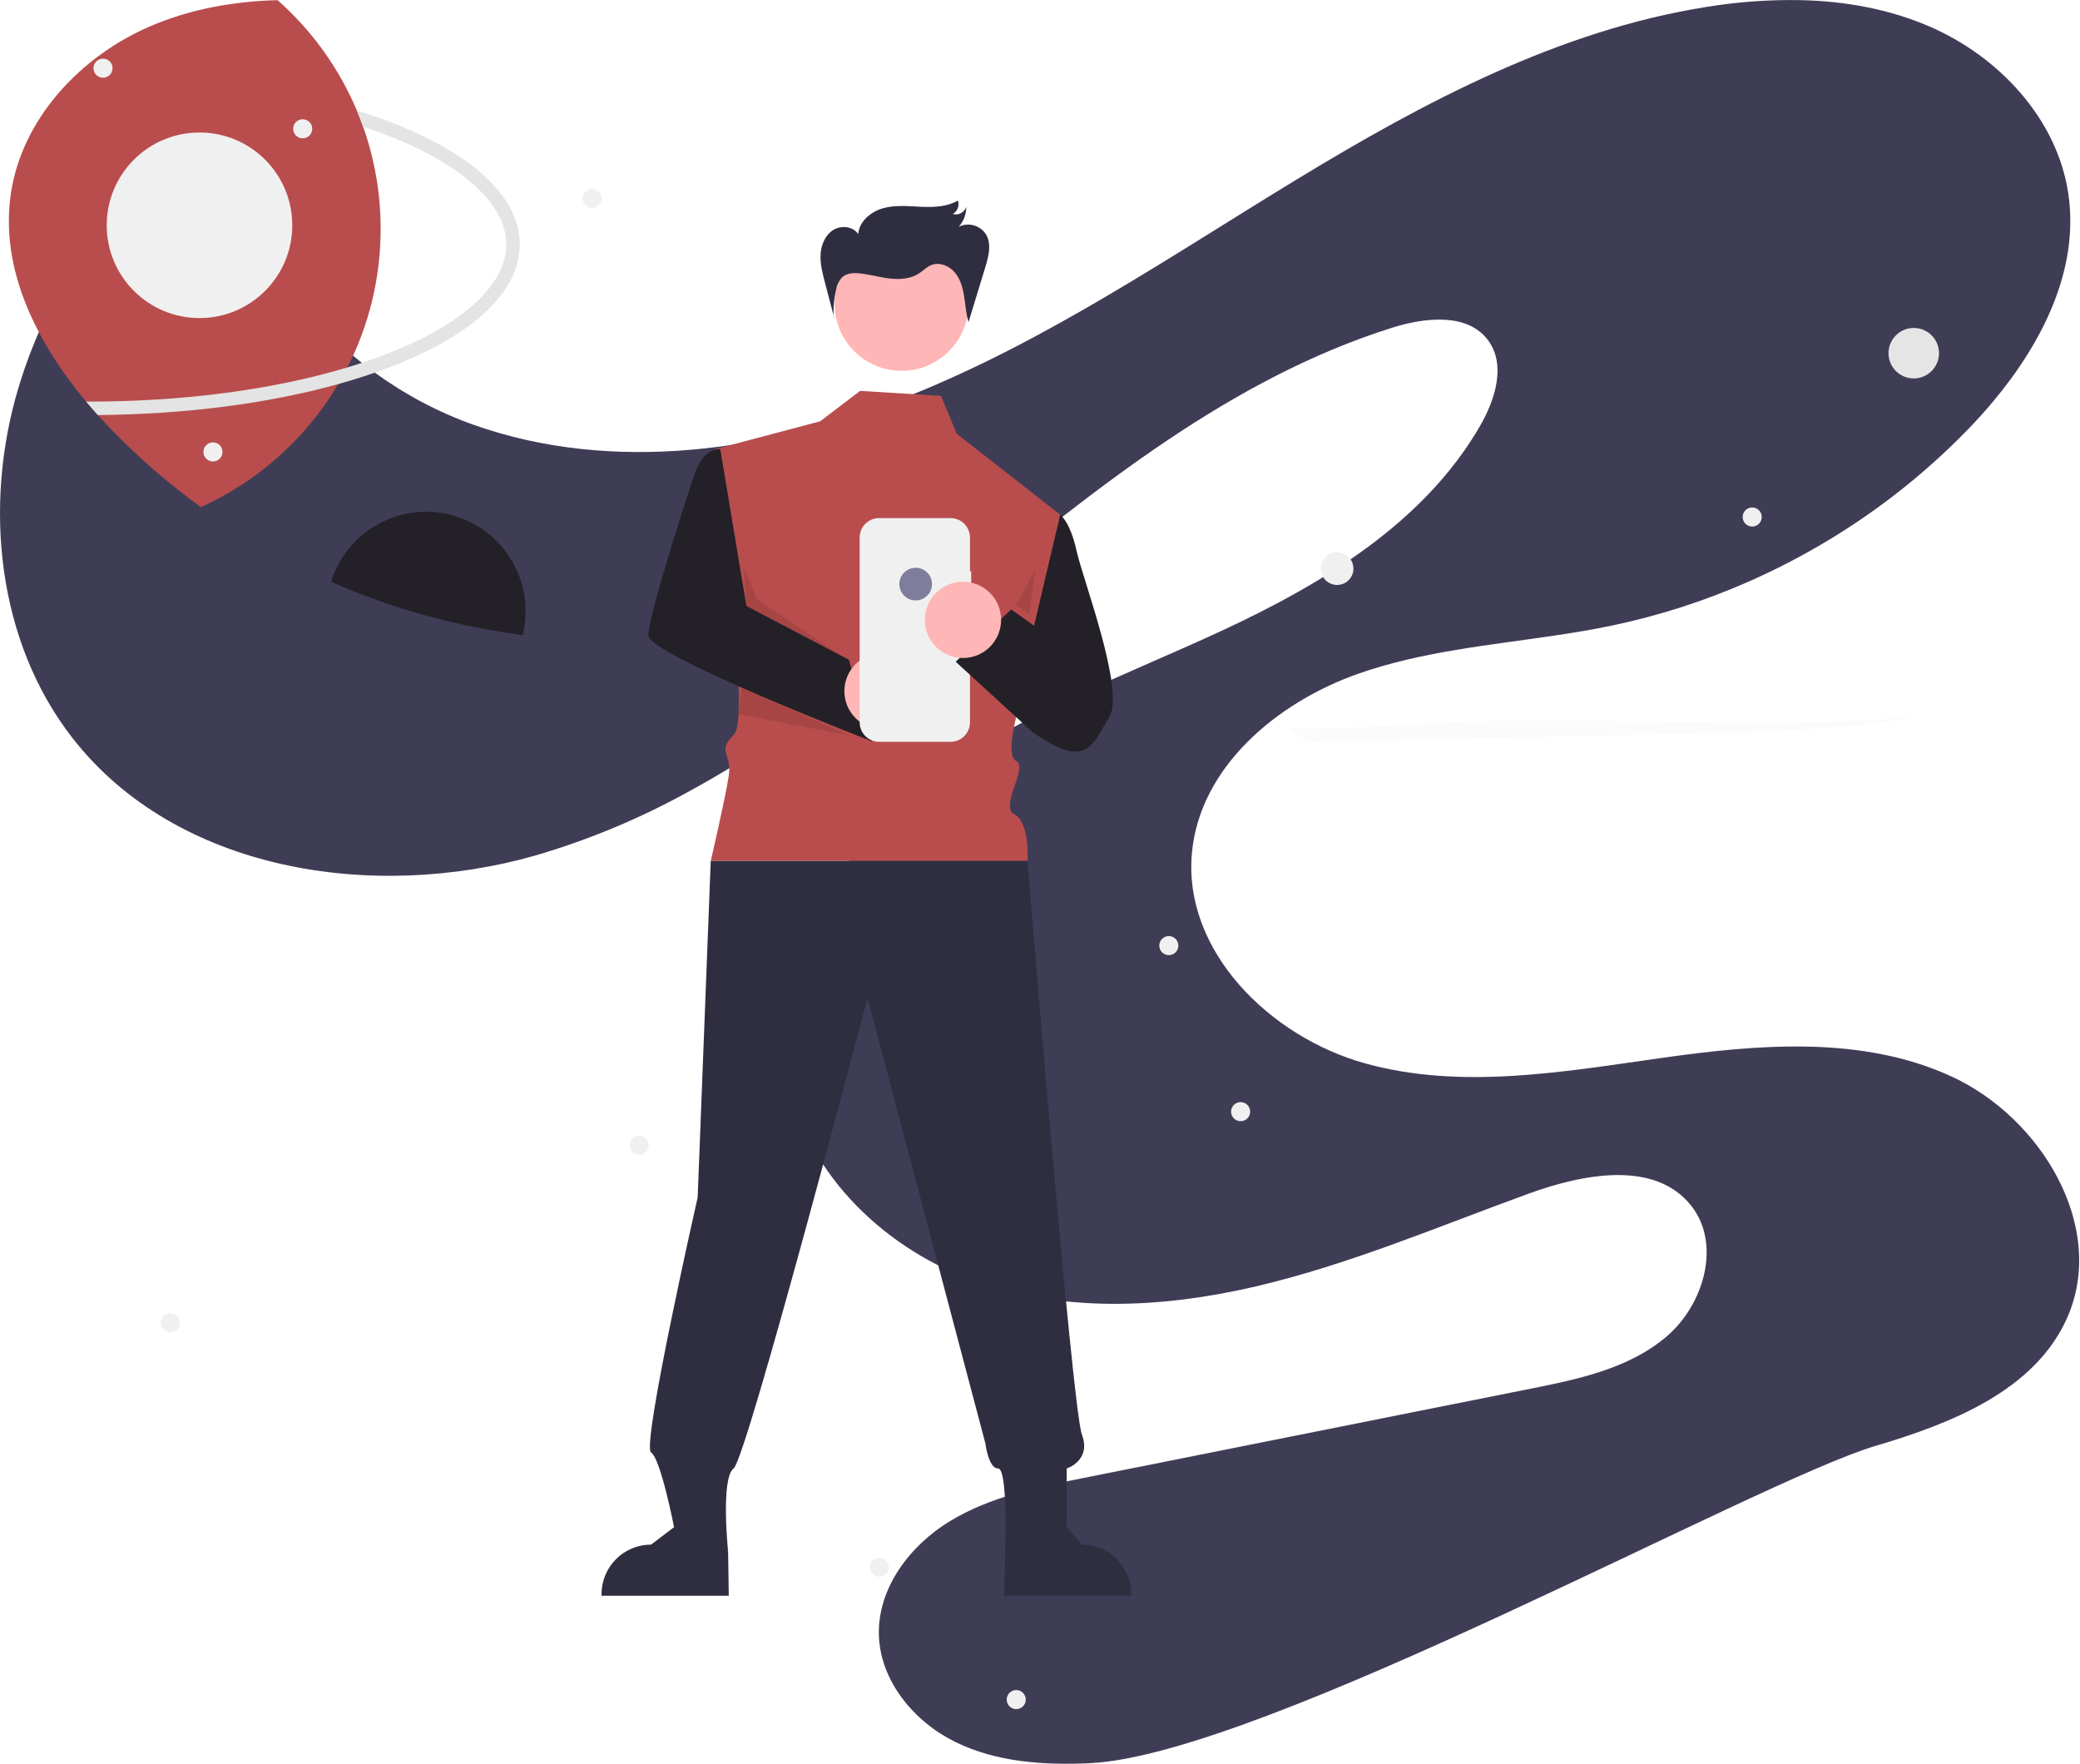 <svg width="927" height="786" viewBox="0 0 927 786" fill="none" xmlns="http://www.w3.org/2000/svg">
<g clip-path="url(#clip0_374_75)">
<path d="M32.43 329.056C78.77 388.316 166.21 401.886 238.56 381.246C262.233 374.328 285.071 364.82 306.66 352.896C319.2 346.086 331.44 338.616 343.43 330.656C346.38 328.706 349.33 326.726 352.25 324.706C354.24 323.346 356.223 321.969 358.2 320.576C382.96 303.156 406.75 284.046 430.14 265.046C488.53 217.616 548.52 168.726 620.26 146.096C635.04 141.436 654.16 139.256 663.3 151.776C671.23 162.646 666.39 178.036 659.68 189.696C634.79 232.886 589.61 260.156 544.39 281.126C499.17 302.096 451.27 319.086 411.96 349.746C372.65 380.406 342.64 429.136 350.68 478.326C357.61 520.716 392.22 555.156 432.46 570.166C472.7 585.166 517.58 583.076 559.41 573.336C601.24 563.586 640.95 546.576 681.32 531.916C705.66 523.066 737.48 516.946 753.63 537.196C767.27 554.306 759.43 581.296 742.82 595.536C726.21 609.776 703.73 614.546 682.28 618.826C615.68 632.126 549.08 645.423 482.48 658.716C462.05 662.786 441.14 667.046 423.34 677.886C405.54 688.716 391.18 707.636 391.69 728.466C392.2 748.996 407.23 767.136 425.65 776.226C444.06 785.306 465.32 786.706 485.83 785.726C562.69 782.046 783.04 659.936 835.89 644.326C869.85 634.306 906.98 619.586 921.3 587.206C939.13 546.896 909.79 498.126 869.74 479.716C829.7 461.296 783.28 465.376 739.64 471.576C696 477.776 650.92 485.666 608.44 473.886C565.96 462.106 527.04 423.706 531.23 379.826C534.88 341.646 569.27 312.876 605.46 300.196C633.79 290.266 663.93 287.566 693.69 283.096C701.95 281.866 710.18 280.486 718.33 278.786C739.202 274.413 759.562 267.878 779.08 259.286C799.562 250.289 819.02 239.122 837.12 225.976C851.557 215.506 865.048 203.792 877.44 190.966C879.33 189.006 881.2 187.003 883.05 184.956C884.81 182.996 886.55 180.996 888.25 178.956C910.37 152.526 926.71 119.976 921.81 86.436C916.92 52.986 890.85 25.136 859.81 11.756C841.87 4.026 822.52 0.566 802.93 0.066C788.606 -0.22 774.286 0.811 760.15 3.146C694.74 13.606 634.8 45.386 578.19 79.796C521.59 114.206 466.43 151.976 404.9 176.506C343.37 201.046 273.33 211.436 210.91 189.246C148.49 167.066 97.21 106.546 100.26 40.376C58.86 76.026 23.68 120.836 8.1 173.196C-7.48 225.556 -1.22 286.016 32.43 329.056Z" fill="#3F3D56"/>
<path d="M595.911 260.672C599.93 260.672 603.188 257.413 603.188 253.394C603.188 249.375 599.93 246.116 595.911 246.116C591.891 246.116 588.633 249.375 588.633 253.394C588.633 257.413 591.891 260.672 595.911 260.672Z" fill="#F0F0F0"/>
<path d="M852.911 168.646C859.125 168.646 864.163 163.608 864.163 157.394C864.163 151.179 859.125 146.142 852.911 146.142C846.697 146.142 841.659 151.179 841.659 157.394C841.659 163.608 846.697 168.646 852.911 168.646Z" fill="#E5E5E5"/>
<path d="M234.243 272.396C234.245 276.003 233.809 279.596 232.943 283.096C224.683 281.866 216.453 280.486 208.303 278.786C187.431 274.413 167.071 267.878 147.553 259.286C150.691 249.153 157.36 240.48 166.347 234.843C175.335 229.206 186.045 226.979 196.535 228.565C207.025 230.151 216.598 235.446 223.516 243.489C230.435 251.531 234.241 261.788 234.243 272.396Z" fill="#232027"/>
<path d="M780.911 234.646C783.259 234.646 785.163 232.742 785.163 230.394C785.163 228.045 783.259 226.142 780.911 226.142C778.563 226.142 776.659 228.045 776.659 230.394C776.659 232.742 778.563 234.646 780.911 234.646Z" fill="#F0F0F0"/>
<path d="M391.911 702.646C394.259 702.646 396.163 700.742 396.163 698.394C396.163 696.046 394.259 694.142 391.911 694.142C389.563 694.142 387.659 696.046 387.659 698.394C387.659 700.742 389.563 702.646 391.911 702.646Z" fill="#F0F0F0"/>
<path d="M452.911 761.646C455.259 761.646 457.163 759.742 457.163 757.394C457.163 755.046 455.259 753.142 452.911 753.142C450.563 753.142 448.659 755.046 448.659 757.394C448.659 759.742 450.563 761.646 452.911 761.646Z" fill="#F0F0F0"/>
<path d="M75.911 593.646C78.259 593.646 80.163 591.742 80.163 589.394C80.163 587.046 78.259 585.142 75.911 585.142C73.563 585.142 71.659 587.046 71.659 589.394C71.659 591.742 73.563 593.646 75.911 593.646Z" fill="#F0F0F0"/>
<path d="M284.911 514.646C287.259 514.646 289.163 512.742 289.163 510.394C289.163 508.046 287.259 506.142 284.911 506.142C282.563 506.142 280.659 508.046 280.659 510.394C280.659 512.742 282.563 514.646 284.911 514.646Z" fill="#F0F0F0"/>
<path d="M263.911 92.645C266.259 92.645 268.163 90.742 268.163 88.394C268.163 86.045 266.259 84.142 263.911 84.142C261.563 84.142 259.659 86.045 259.659 88.394C259.659 90.742 261.563 92.645 263.911 92.645Z" fill="#F0F0F0"/>
<path d="M520.911 425.646C523.259 425.646 525.163 423.742 525.163 421.394C525.163 419.046 523.259 417.142 520.911 417.142C518.563 417.142 516.659 419.046 516.659 421.394C516.659 423.742 518.563 425.646 520.911 425.646Z" fill="#F0F0F0"/>
<path d="M552.911 499.646C555.259 499.646 557.163 497.742 557.163 495.394C557.163 493.046 555.259 491.142 552.911 491.142C550.563 491.142 548.659 493.046 548.659 495.394C548.659 497.742 550.563 499.646 552.911 499.646Z" fill="#F0F0F0"/>
<path d="M169.642 101.966C169.674 123.435 164.601 144.604 154.843 163.726C153.552 166.246 152.186 168.723 150.742 171.156C136.452 195.289 115.072 214.431 89.512 225.976C75.076 215.506 61.584 203.792 49.193 190.966C47.303 189.006 45.432 187.003 43.582 184.956C41.822 182.996 40.082 180.996 38.383 178.956C16.262 152.526 -0.078 119.976 4.822 86.436C9.712 52.986 35.782 25.136 66.823 11.756C84.762 4.026 104.112 0.566 123.702 0.066C139.02 13.594 151.095 30.396 159.032 49.226C160.032 51.596 160.952 53.996 161.822 56.426C167.012 71.048 169.657 86.451 169.642 101.966Z" fill="#B94D4D"/>
<path d="M231.643 108.966C231.643 129.796 211.303 149.116 174.363 163.386C166.973 166.246 159.063 168.836 150.743 171.156C119.603 179.836 82.543 184.646 43.583 184.956C41.823 182.996 40.083 180.996 38.383 178.956C38.803 178.966 39.223 178.966 39.643 178.966C81.953 178.966 122.093 173.606 154.843 163.726C160.893 161.896 166.693 159.916 172.203 157.786C206.163 144.676 225.643 126.876 225.643 108.966C225.643 91.056 206.163 73.266 172.203 60.146C168.843 58.846 165.383 57.606 161.823 56.426C160.953 53.996 160.033 51.596 159.033 49.226C164.353 50.886 169.463 52.659 174.363 54.546C211.303 68.816 231.643 88.146 231.643 108.966Z" fill="#E4E4E4"/>
<path d="M45.911 34.645C48.259 34.645 50.163 32.742 50.163 30.394C50.163 28.045 48.259 26.142 45.911 26.142C43.563 26.142 41.659 28.045 41.659 30.394C41.659 32.742 43.563 34.645 45.911 34.645Z" fill="#F0F0F0"/>
<path d="M134.911 61.645C137.259 61.645 139.163 59.742 139.163 57.394C139.163 55.045 137.259 53.142 134.911 53.142C132.563 53.142 130.659 55.045 130.659 57.394C130.659 59.742 132.563 61.645 134.911 61.645Z" fill="#F0F0F0"/>
<path d="M88.911 141.742C111.747 141.742 130.259 123.23 130.259 100.394C130.259 77.558 111.747 59.045 88.911 59.045C66.075 59.045 47.562 77.558 47.562 100.394C47.562 123.23 66.075 141.742 88.911 141.742Z" fill="#F0F0F0"/>
<path opacity="0.3" d="M852.513 319.236C843.232 321.976 822.772 323.996 800.272 325.236C777.783 326.466 753.113 327.006 728.752 327.526C686.113 328.446 643.476 329.37 600.843 330.296C594.982 330.426 589.102 330.546 583.203 330.656C580.252 328.706 577.303 326.726 574.383 324.706C579.613 324.736 584.843 324.706 590.033 324.606C612.203 324.166 630.973 322.436 652.353 321.616C685.252 320.346 720.772 321.346 755.063 321.856C789.353 322.376 828.422 322.186 852.513 319.236Z" fill="#F0F0F0"/>
<path d="M94.911 205.646C97.259 205.646 99.163 203.742 99.163 201.394C99.163 199.045 97.259 197.142 94.911 197.142C92.563 197.142 90.659 199.045 90.659 201.394C90.659 203.742 92.563 205.646 94.911 205.646Z" fill="#F0F0F0"/>
<path d="M452.017 694.074L469.604 694.073L477.971 626.236L452.014 626.237L452.017 694.074Z" fill="#FFB6B6"/>
<path d="M448 690.5L452.482 688.331L475 680L482.167 688.33H482.168C488.022 688.331 493.636 690.656 497.775 694.795C501.915 698.935 504.24 704.549 504.241 710.402V711.12L447.532 711.122L448 690.5Z" fill="#2F2E41"/>
<path d="M320.308 694.074L302.721 694.073L294.354 626.236L320.311 626.237L320.308 694.074Z" fill="#FFB6B6"/>
<path d="M324.793 711.122L268.084 711.12V710.402C268.084 704.549 270.41 698.935 274.549 694.795C278.689 690.656 284.303 688.331 290.157 688.33H290.158L300.516 680.472L319.843 688.331L324.5 691.5L324.793 711.122Z" fill="#2F2E41"/>
<path d="M383.325 174.188L365.517 187.748L318.212 200.276C318.212 200.276 335.163 319.236 327.163 327.236C319.163 335.236 326.378 335.451 324.77 345.844C323.163 356.236 316.757 383.674 316.757 383.674H457.945C457.945 383.674 459.082 366.622 452.122 362.929C445.163 359.236 458.538 342 452.85 339.118C447.163 336.236 455.163 311.236 455.163 311.236L472.5 229.387L426.386 193.307L419.373 176.409L383.325 174.188Z" fill="#B94D4D"/>
<path d="M405.545 280.49C408.948 280.49 411.707 277.731 411.707 274.328C411.707 270.926 408.948 268.167 405.545 268.167C402.142 268.167 399.384 270.926 399.384 274.328C399.384 277.731 402.142 280.49 405.545 280.49Z" fill="#F2F2F2"/>
<path d="M316.757 383.674L310.935 533.595C310.935 533.595 285.796 644.325 290.163 647.236C294.529 650.147 300.5 681 300.5 681L324.5 691.5C324.5 691.5 321.124 658.772 326.946 654.405C332.768 650.039 386.623 444.807 386.623 444.807L439.163 643.236C439.163 643.236 440.478 654.405 444.845 654.405C449.211 654.405 448 690.5 448 690.5L475.411 680.5V654.405C475.411 654.405 486.529 650.881 482.163 639.236C477.796 627.592 457.945 383.674 457.945 383.674H316.757Z" fill="#2F2E41"/>
<path d="M401.817 165.254C418.297 165.254 431.656 151.895 431.656 135.415C431.656 118.936 418.297 105.577 401.817 105.577C385.338 105.577 371.979 118.936 371.979 135.415C371.979 151.895 385.338 165.254 401.817 165.254Z" fill="#FFB6B6"/>
<path opacity="0.1" d="M452.85 269.414L458.672 273.781L461.583 253.403L452.85 269.414Z" fill="black"/>
<path d="M321.002 200.16C321.002 200.16 313.725 198.704 309.358 211.804C304.991 224.904 288.98 274.393 288.98 283.126C288.98 291.859 388.691 330.393 388.691 330.393L378.316 293.997L332.647 270.026L321.002 200.16Z" fill="#232027"/>
<path d="M393.316 324.997C402.705 324.997 410.316 317.386 410.316 307.997C410.316 298.608 402.705 290.997 393.316 290.997C383.928 290.997 376.316 298.608 376.316 307.997C376.316 317.386 383.928 324.997 393.316 324.997Z" fill="#FFB6B6"/>
<path opacity="0.1" d="M331.316 251.997L332.647 270.026L374.878 292.192L337.316 266.997L331.316 251.997Z" fill="black"/>
<path d="M432.839 254.567H432.291V239.559C432.291 238.418 432.066 237.289 431.63 236.235C431.193 235.181 430.553 234.223 429.747 233.417C428.94 232.61 427.983 231.97 426.929 231.534C425.875 231.097 424.745 230.873 423.605 230.873H391.807C390.667 230.873 389.537 231.097 388.483 231.534C387.429 231.97 386.472 232.61 385.665 233.417C384.859 234.223 384.219 235.181 383.782 236.235C383.346 237.289 383.121 238.418 383.121 239.559V321.896C383.121 323.036 383.346 324.166 383.782 325.22C384.219 326.274 384.859 327.231 385.665 328.038C386.472 328.844 387.429 329.484 388.483 329.921C389.537 330.357 390.667 330.582 391.807 330.582H423.604C424.745 330.582 425.875 330.357 426.929 329.921C427.982 329.484 428.94 328.844 429.747 328.038C430.553 327.231 431.193 326.274 431.63 325.22C432.066 324.166 432.291 323.036 432.291 321.896V265.25H432.839V254.567Z" fill="#F0F0F0"/>
<path d="M472.5 229.387C472.5 229.387 476.867 232.298 479.778 245.398C482.689 258.498 501.611 307.986 494.333 319.63C487.056 331.275 484.907 343.703 460.163 326.236L425.923 294.886L450.667 271.598L460.856 278.875L472.5 229.387Z" fill="#232027"/>
<path d="M408.095 267.57C412.114 267.57 415.373 264.312 415.373 260.292C415.373 256.273 412.114 253.015 408.095 253.015C404.076 253.015 400.817 256.273 400.817 260.292C400.817 264.312 404.076 267.57 408.095 267.57Z" fill="#7F7D9C"/>
<path d="M429.163 293.236C438.552 293.236 446.163 285.625 446.163 276.236C446.163 266.847 438.552 259.236 429.163 259.236C419.774 259.236 412.163 266.847 412.163 276.236C412.163 285.625 419.774 293.236 429.163 293.236Z" fill="#FFB6B6"/>
<path opacity="0.1" d="M330.514 306.41L379.316 327.997L329.158 318.194L330.514 306.41Z" fill="black"/>
<path d="M371.713 141.361L367.616 125.77C366.547 121.701 365.47 117.551 365.71 113.351C365.95 109.152 367.731 104.818 371.269 102.543C374.807 100.268 380.208 100.806 382.485 104.343C382.917 98.695 388.055 94.351 393.506 92.812C398.958 91.273 404.745 91.881 410.403 92.141C416.062 92.401 422.034 92.219 426.918 89.35C427.29 90.466 427.266 91.677 426.849 92.778C426.432 93.878 425.647 94.801 424.629 95.391C425.843 95.722 427.137 95.58 428.25 94.993C429.363 94.406 430.212 93.418 430.624 92.229C430.661 95.5 429.452 98.662 427.243 101.074C429.35 100.029 431.771 99.805 434.035 100.446C436.298 101.087 438.243 102.547 439.489 104.542C441.981 108.863 440.585 114.289 439.127 119.059L431.643 143.541C430.508 139.82 430.294 135.89 429.687 132.047C429.08 128.204 427.999 124.279 425.462 121.329C422.925 118.379 418.616 116.67 415.011 118.135C412.989 118.957 411.447 120.624 409.621 121.821C405.874 124.276 401.109 124.628 396.658 124.129C392.206 123.629 387.869 122.361 383.418 121.855C380.631 121.538 377.522 121.622 375.419 123.478C373.973 124.981 373.018 126.887 372.681 128.945C371.688 133.047 371.298 137.272 371.523 141.486" fill="#2F2E41"/>
</g>
<defs>
<clipPath id="clip0_374_75">
<rect width="926.632" height="785.994" fill="white"/>
</clipPath>
</defs>
</svg>
